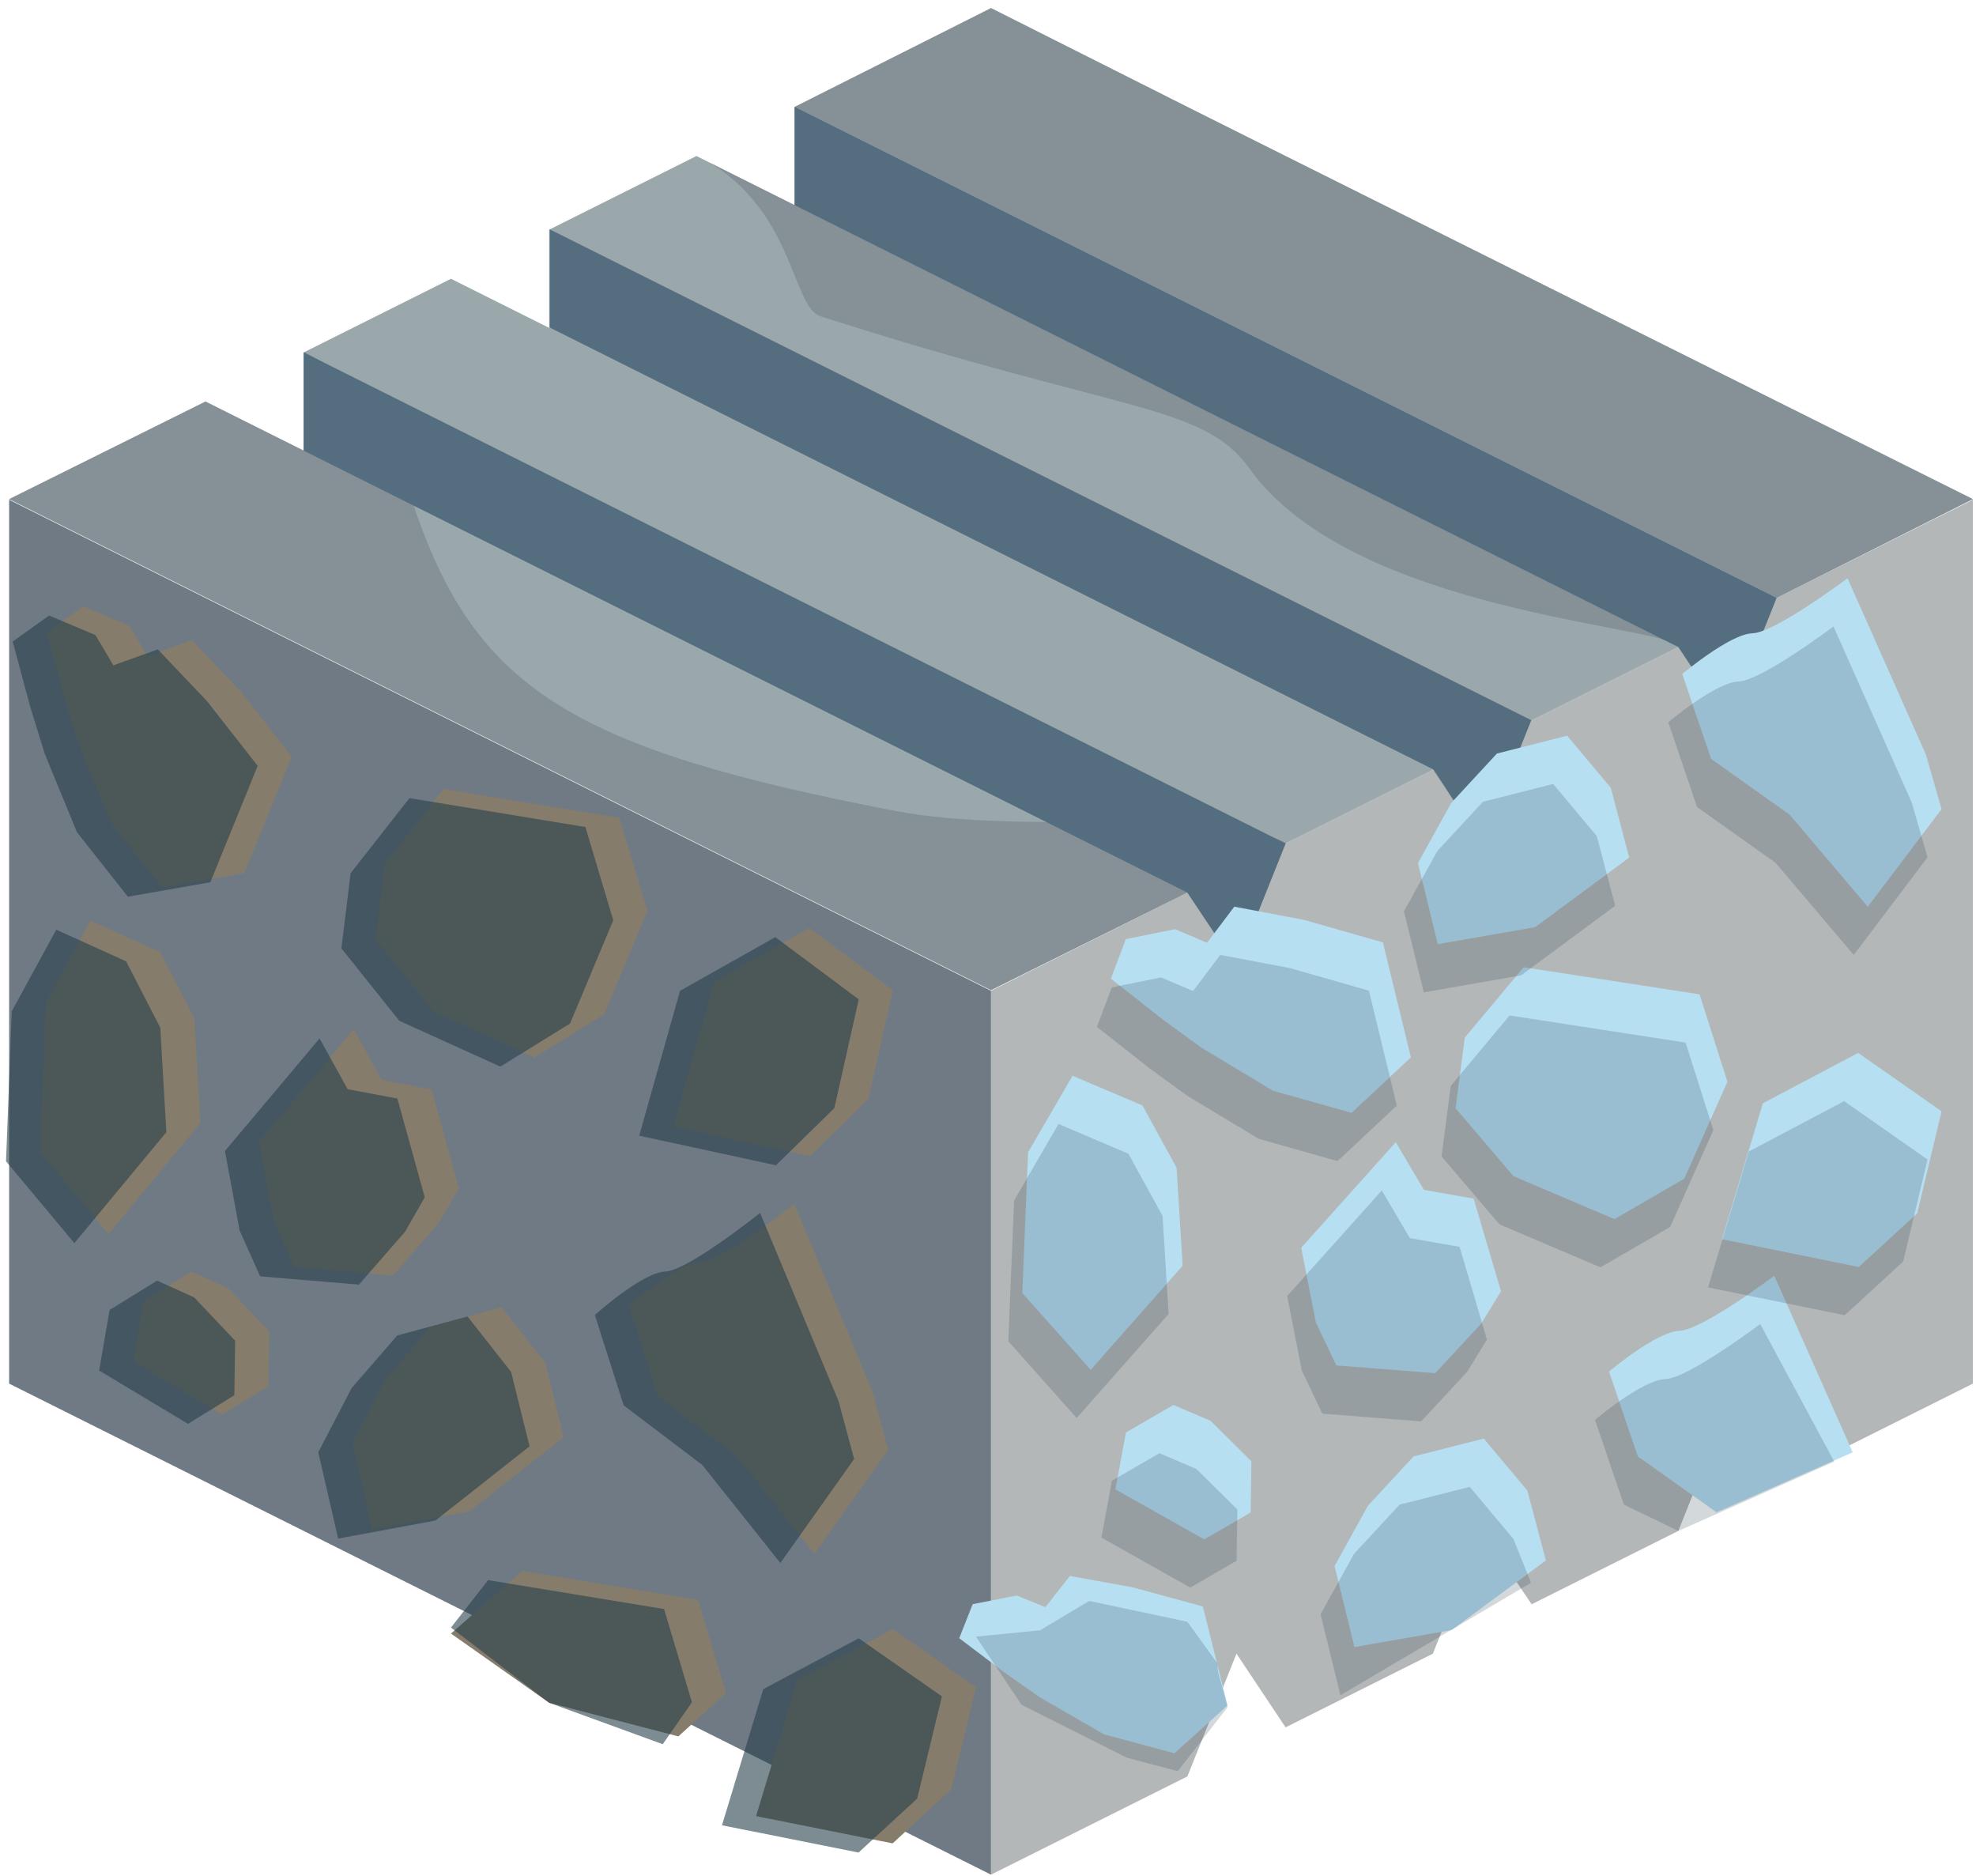 <?xml version="1.0" encoding="UTF-8" standalone="no"?><!DOCTYPE svg PUBLIC "-//W3C//DTD SVG 1.1//EN" "http://www.w3.org/Graphics/SVG/1.1/DTD/svg11.dtd"><svg width="100%" height="100%" viewBox="0 0 216 205" version="1.1" xmlns="http://www.w3.org/2000/svg" xmlns:xlink="http://www.w3.org/1999/xlink" xml:space="preserve" xmlns:serif="http://www.serif.com/" style="fill-rule:evenodd;clip-rule:evenodd;stroke-linejoin:round;stroke-miterlimit:1.414;"><g id="Stone_Block04"><g><path d="M215.66,54.617l0,96.598l-21.466,10.733l-5.367,-8.05l-5.366,13.416l-16.032,8.016l-5.434,-8.016l-5.367,13.417l-16.1,8.05l-5.366,-8.05l-5.367,13.416l-21.466,10.733l0,-96.598l107.331,-53.665Z" style="fill:#b4b7b8;"/><path d="M0.998,54.617l107.331,53.665l0,96.598l-107.331,-53.665l0,-96.598" style="fill:#707a84;"/></g><path d="M215.66,54.549l-75.132,-37.498l-10.733,-5.367l-21.466,-10.801l-21.466,10.801l0,10.733l-10.733,-5.366l-16.1,8.049l0,10.734l-10.733,-5.367l-16.1,8.05l0,10.733l-10.733,-5.367l-21.466,10.666l107.331,53.665l21.466,-10.665l5.367,8.05l5.366,-13.417l16.1,-8.049l5.367,8.049l5.366,-13.416l16.1,-8.05l5.366,8.05l5.367,-13.416l21.466,-10.801Z" style="fill:#9aa7ab;"/><clipPath id="_clip1"><path d="M215.66,54.549l-75.132,-37.498l-10.733,-5.367l-21.466,-10.801l-21.466,10.801l0,10.733l-10.733,-5.366l-16.1,8.049l0,10.734l-10.733,-5.367l-16.1,8.05l0,10.733l-10.733,-5.367l-21.466,10.666l107.331,53.665l21.466,-10.665l5.367,8.05l5.366,-13.417l16.1,-8.049l5.367,8.049l5.366,-13.416l16.1,-8.05l5.366,8.05l5.367,-13.416l21.466,-10.801Z"/></clipPath><g clip-path="url(#_clip1)"><path d="M-11.03,21.659c0,0 25.752,7.572 44.227,16.79c10.717,5.347 10.436,12.284 12.301,17.627c6.806,19.49 17.714,25.849 52.098,32.503c14.621,2.83 34.879,-0.621 42.932,3.536c16.652,8.595 35.774,8.946 35.774,8.946l-153.846,33.017l-67.965,-77.834l34.479,-34.585Z" style="fill:#707a84;fill-opacity:0.5;"/><path d="M183.461,70.649c-1.62,-2.35 -35.596,-3.693 -46.872,-19.429c-5.08,-7.09 -13.536,-5.956 -46.885,-16.649c-3.266,-1.047 -2.827,-12.223 -13.574,-17.588c-26.494,-13.227 -64.207,-12.397 -64.207,-12.397l153.225,-35.789l73.087,90.564l-54.774,11.288Z" style="fill:#707a84;fill-opacity:0.5;"/><path d="M194.194,65.35l-107.331,-53.666l0,10.733l96.598,48.299l5.366,8.05l5.367,-13.416Z" style="fill:#546e80;"/><path d="M140.528,92.182l-107.331,-53.665l0,10.733l96.598,48.299l5.367,8.05l5.366,-13.417Z" style="fill:#546e80;"/><path d="M167.429,78.732l-107.331,-53.665l0,10.733l96.598,48.299l5.299,8.083l5.434,-13.45Z" style="fill:#546e80;"/></g><g><path d="M49.297,178.53l10.733,7.567l14.122,3.672l5.21,-4.732l-3.045,-10.187l-19.234,-3.158l-7.786,6.838Z" style="fill:#857c6c;"/><path d="M89.026,169.819l8.068,-11.367l-1.706,-6.333l-8.575,-20.565c0,0 -7.897,6.331 -10.383,6.412c-2.485,0.082 -7.683,4.746 -7.683,4.746l3.152,9.879l8.6,6.515l8.527,10.713Z" style="fill:#857c6c;"/><path d="M40.69,167.152l10.639,-1.979l10.285,-8.106l-2.016,-8.128l-4.769,-6.067l-7.679,2.079l-4.985,5.743l-3.648,7.023l2.173,9.435" style="fill:#857c6c;"/><path d="M106.689,184.397l-9.093,-6.35l-10.433,5.551l-4.516,14.885l14.93,2.979l6.408,-5.9l2.704,-11.165" style="fill:#857c6c;"/><path d="M11.857,134.859l-7.471,-8.946l0.629,-16.394l4.861,-8.915l7.639,3.462l3.734,7.252l0.66,11.419l-10.052,12.122" style="fill:#857c6c;"/><path d="M24.275,154.612l-9.713,-5.827l1.146,-6.621l5.191,-3.206l4.056,1.838l4.471,4.721l-0.085,5.966l-5.066,3.129Z" style="fill:#857c6c;"/><path d="M48.007,133.606l-5.042,5.788l-10.805,-0.905l-2.238,-5.008l-1.605,-8.692l10.343,-12.302l3.071,5.555l5.435,1.018l2.991,10.793l-2.15,3.753" style="fill:#857c6c;"/><path d="M17.705,97l9.014,-1.578l5.175,-12.725l-5.559,-7.096l-5.363,-5.631l-4.853,1.743l-1.957,-3.307l-5.07,-2.136l-3.979,2.835l1.911,7.125l1.585,5.13l3.529,8.589l5.567,7.051Z" style="fill:#857c6c;"/><path d="M58.419,115.567l7.62,-4.706l4.724,-11.29l-3.045,-10.188l-19.234,-3.158l-6.431,8.204l-1.006,8.216l6.329,7.917l11.043,5.005Z" style="fill:#857c6c;"/><path d="M97.596,108.218l-9.119,-6.802l-10.415,5.867l-4.461,15.835l14.945,3.236l6.388,-6.256l2.662,-11.88" style="fill:#857c6c;"/><path d="M102.962,185.399l-2.703,11.165l-6.408,5.899l-14.93,-2.979l4.516,-14.884l10.432,-5.551l9.093,6.35Zm-49.606,-12.706l-4.059,5.183l10.733,8.221l12.416,4.526l3.189,-4.584l-3.045,-10.187l-9.927,-1.63l-9.307,-1.529Zm31.943,-1.872l8.069,-11.367l-1.707,-6.333l-8.575,-20.566c0,0 -7.896,6.332 -10.382,6.413c-2.486,0.082 -7.683,4.746 -7.683,4.746l3.152,9.879l8.599,6.515l8.527,10.713Zm-48.335,-2.667l10.639,-1.979l10.285,-8.107l-2.017,-8.128l-4.768,-6.066l-7.68,2.079l-4.984,5.743l-3.648,7.022l2.173,9.436Zm-16.415,-12.541l-9.714,-5.826l1.146,-6.621l5.191,-3.206l4.057,1.838l4.47,4.721l-0.085,5.966l-5.065,3.128Zm23.732,-21.005l-5.042,5.788l-10.806,-0.905l-2.238,-5.008l-1.605,-8.692l10.344,-12.302l3.07,5.554l5.436,1.018l2.99,10.794l-2.149,3.753Zm-36.151,1.253l-7.471,-8.946l0.629,-16.394l4.861,-8.915l7.639,3.462l3.734,7.252l0.661,11.419l-10.053,12.122Zm85.739,-26.641l-2.662,11.88l-6.387,6.256l-14.946,-3.237l4.462,-15.834l10.414,-5.867l9.119,6.802Zm-39.177,7.349l7.62,-4.707l4.724,-11.29l-3.045,-10.187l-19.233,-3.158l-6.432,8.203l-1.006,8.217l6.329,7.917l11.043,5.005Zm-40.714,-18.568l9.014,-1.578l5.175,-12.724l-5.559,-7.096l-5.362,-5.631l-4.853,1.743l-1.958,-3.307l-5.07,-2.136l-3.978,2.835l1.911,7.125l1.585,5.13l3.528,8.589l5.567,7.05Z" style="fill:#273f4b;fill-opacity:0.6;"/></g><g><path d="M128.377,191.612l5.814,-5.233l-2.71,-10.81l-7.714,-2.103l-6.821,-1.226l-2.673,3.407l-3.13,-1.274l-4.817,0.946l-1.472,3.722l5.049,3.818l3.79,2.651l6.987,4.033l7.697,2.069Z" style="fill:#b7dff2;"/><path d="M187.633,165.28l14.889,-6.555l-8.575,-19.295c0,0 -7.896,5.94 -10.382,6.017c-2.486,0.077 -7.683,4.452 -7.683,4.452l3.152,9.269l8.599,6.112Z" style="fill:#b7dff2;"/><path d="M148.057,180.003l10.639,-1.857l10.285,-7.605l-2.016,-7.626l-4.769,-5.691l-7.679,1.95l-4.985,5.388l-3.648,6.589l2.173,8.852" style="fill:#b7dff2;"/><path d="M119.224,149.706l-7.471,-8.393l0.629,-15.381l4.861,-8.365l7.639,3.249l3.734,6.804l0.66,10.713l-10.052,11.373" style="fill:#b7dff2;"/><path d="M131.642,168.238l-9.713,-5.467l1.146,-6.211l5.191,-3.009l4.056,1.725l4.471,4.43l-0.085,5.596l-5.066,2.936Z" style="fill:#b7dff2;"/><path d="M161.926,144.643l-5.043,5.43l-10.805,-0.848l-2.238,-4.699l-1.605,-8.155l10.343,-11.541l3.071,5.211l5.435,0.955l2.991,10.126l-2.149,3.521" style="fill:#b7dff2;"/><path d="M147.745,121.623l6.48,-6.063l-3.057,-12.564l-8.623,-2.464l-7.622,-1.443l-2.977,3.95l-3.5,-1.488l-5.378,1.085l-1.634,4.32l5.651,4.448l4.24,3.091l7.816,4.703l8.604,2.425Z" style="fill:#b7dff2;"/><path d="M176.483,133.237l7.62,-4.416l4.724,-10.592l-3.045,-9.558l-19.233,-2.963l-6.432,7.697l-1.006,7.708l6.329,7.428l11.043,4.696Z" style="fill:#b7dff2;"/><path d="M204.168,99.094l8.068,-10.665l-1.706,-5.942l-8.575,-19.294c0,0 -7.897,5.94 -10.383,6.017c-2.486,0.076 -7.683,4.452 -7.683,4.452l3.152,9.269l8.6,6.112l8.527,10.051Z" style="fill:#b7dff2;"/><path d="M157.17,103.185l10.64,-1.857l10.284,-7.605l-2.016,-7.626l-4.769,-5.692l-7.679,1.95l-4.985,5.389l-3.648,6.588l2.173,8.853" style="fill:#b7dff2;"/><path d="M212.236,121.453l-9.119,-6.382l-10.414,5.505l-4.461,14.856l14.945,3.036l6.387,-5.869l2.662,-11.146" style="fill:#b7dff2;"/><path d="M128.741,193.574l5.45,-6.991c-1.197,-4.704 -1.018,-3.262 -1.122,-4.806l-3.274,-4.534l-10.733,-2.277l-5.366,3.205l-7.007,0.696l4.972,7.444l11.504,5.785l5.576,1.478Zm17.784,-8.3l20.836,-12.292l-1.929,-4.796l-4.768,-5.691l-7.68,1.95l-4.984,5.388l-3.648,6.589l2.173,8.852Zm30.976,-20.835l5.96,2.875l17.041,-7.579l-8.087,-15.034c0,0 -7.897,5.94 -10.383,6.017c-2.486,0.076 -7.683,4.452 -7.683,4.452l3.152,9.269Zm-47.391,9.07l-9.714,-5.467l1.146,-6.211l5.191,-3.009l4.057,1.725l4.47,4.43l-0.085,5.596l-5.065,2.936Zm30.283,-23.595l-5.042,5.43l-10.806,-0.848l-2.238,-4.699l-1.605,-8.155l10.344,-11.541l3.07,5.211l5.436,0.955l2.991,10.126l-2.15,3.521Zm-42.702,5.063l-7.471,-8.393l0.629,-15.381l4.861,-8.365l7.639,3.249l3.734,6.804l0.661,10.713l-10.053,11.373Zm93.013,-28.253l-2.663,11.146l-6.387,5.869l-14.945,-3.036l4.461,-14.856l10.414,-5.505l9.12,6.382Zm-35.753,11.784l7.62,-4.416l4.724,-10.592l-3.045,-9.558l-19.234,-2.963l-6.431,7.697l-1.006,7.708l6.329,7.428l11.043,4.696Zm-28.739,-11.614l6.48,-6.063l-3.056,-12.564l-8.623,-2.464l-7.623,-1.443l-2.976,3.95l-3.5,-1.488l-5.379,1.085l-1.634,4.32l5.651,4.448l4.24,3.091l7.817,4.703l8.603,2.425Zm9.426,-18.438l10.639,-1.857l10.285,-7.606l-2.017,-7.625l-4.768,-5.692l-7.679,1.95l-4.985,5.389l-3.648,6.588l2.173,8.853Zm46.997,-4.091l8.069,-10.665l-1.707,-5.942l-8.575,-19.294c0,0 -7.896,5.94 -10.382,6.016c-2.486,0.077 -7.683,4.453 -7.683,4.453l3.152,9.269l8.599,6.112l8.527,10.051Z" style="fill:#273f4b;fill-opacity:0.2;"/></g></g></svg>